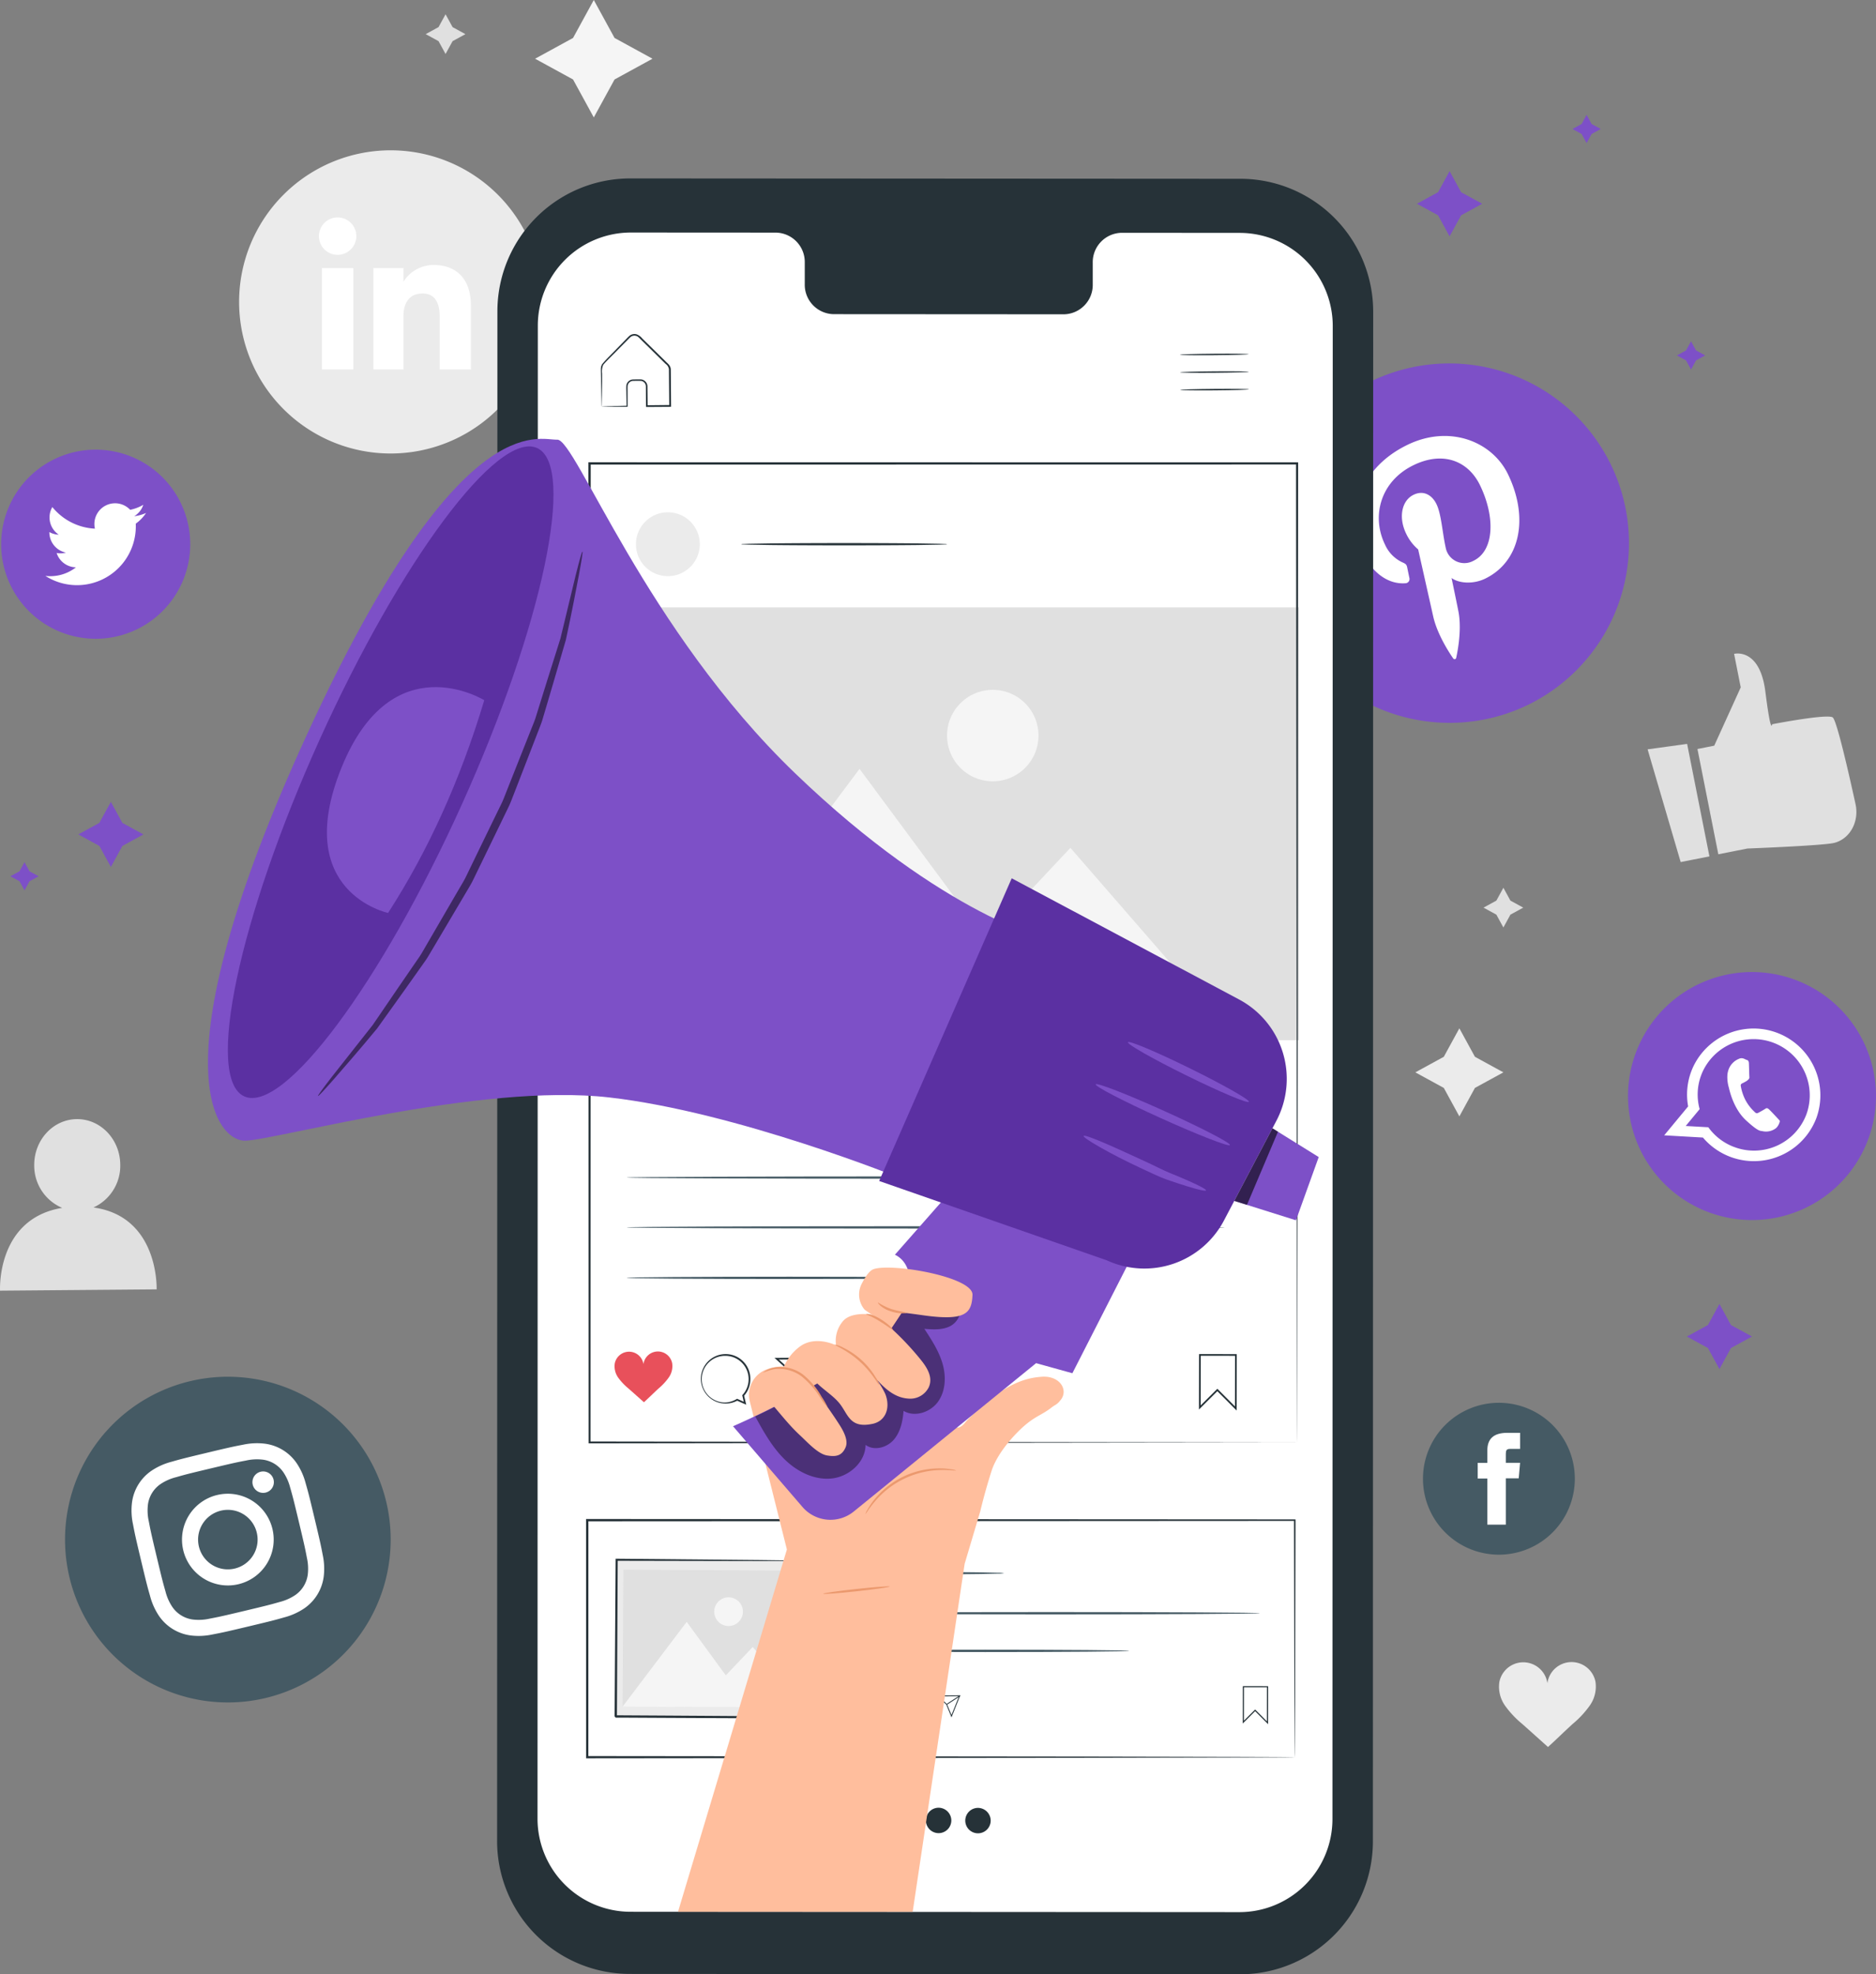 <svg xmlns="http://www.w3.org/2000/svg" xmlns:xlink="http://www.w3.org/1999/xlink" width="518.41" height="545.446" viewBox="0 0 518.41 545.446">
  <rect x="0" y="0" width="518.41" height="545.446" fill="#808080" stroke="none"/>
  <defs>
    <clipPath id="clip-path">
      <rect id="Rectangle_276" data-name="Rectangle 276" width="518.41" height="545.446" fill="none"/>
    </clipPath>
    <clipPath id="clip-path-5">
      <rect id="Rectangle_283" data-name="Rectangle 283" width="112.637" height="107.826" fill="none"/>
    </clipPath>
    <clipPath id="clip-path-6">
      <rect id="Rectangle_285" data-name="Rectangle 285" width="12.081" height="21.161" fill="none"/>
    </clipPath>
    <clipPath id="clip-path-7">
      <rect id="Rectangle_286" data-name="Rectangle 286" width="73.111" height="150.427" fill="none"/>
    </clipPath>
    <clipPath id="clip-path-8">
      <rect id="Rectangle_287" data-name="Rectangle 287" width="56.683" height="52.172" fill="none"/>
    </clipPath>
  </defs>
  <g id="Group_1271" data-name="Group 1271" transform="translate(-727.59 -176.554)">
    <path id="Path_889" data-name="Path 889" d="M3.234,216.171.71,217.551l2.525,1.379,1.38,2.525,1.379-2.525,2.525-1.379-2.525-1.38-1.379-2.525Z" transform="translate(729.748 201.098)" fill="#7d50c7"/>
    <g id="Group_301" data-name="Group 301" transform="translate(727.59 176.554)">
      <g id="Group_300" data-name="Group 300" clip-path="url(#clip-path)">
        <path id="Path_807" data-name="Path 807" d="M95.93,117.733h0A41.883,41.883,0,1,1,137.813,75.85,41.882,41.882,0,0,1,95.93,117.733" transform="translate(12.027 7.559)" fill="#ebebeb"/>
        <rect id="Rectangle_275" data-name="Rectangle 275" width="8.668" height="28.003" transform="translate(88.965 74.071)" fill="#fff"/>
        <path id="Path_808" data-name="Path 808" d="M77.216,59.47A5.168,5.168,0,1,0,72.09,54.3a5.148,5.148,0,0,0,5.126,5.169" transform="translate(16.043 10.934)" fill="#fff"/>
        <path id="Path_809" data-name="Path 809" d="M92.71,74.047c0-3.937,1.812-6.283,5.281-6.283,3.187,0,4.719,2.252,4.719,6.283v14.7h8.627V71.017c0-7.5-4.252-11.128-10.189-11.128a9.763,9.763,0,0,0-8.439,4.626V60.744H84.394v28H92.71Z" transform="translate(18.781 13.327)" fill="#fff"/>
        <path id="Path_810" data-name="Path 810" d="M137.173,0l5.735,10.487,10.487,5.735-10.487,5.735-5.735,10.487-5.735-10.487-10.487-5.735,10.487-5.735Z" transform="translate(26.916 0)" fill="#f5f5f5"/>
        <path id="Path_811" data-name="Path 811" d="M332.085,232.386l4.3,7.865,7.865,4.3-7.865,4.3-4.3,7.866-4.3-7.866-7.866-4.3,7.866-4.3Z" transform="translate(71.193 51.714)" fill="#ebebeb"/>
        <path id="Path_812" data-name="Path 812" d="M340.821,200.622l1.94,3.548,3.549,1.941-3.549,1.94-1.94,3.549-1.94-3.549-3.549-1.94,3.549-1.941Z" transform="translate(74.623 44.645)" fill="#e0e0e0"/>
        <path id="Path_813" data-name="Path 813" d="M101.712,3.226l1.941,3.549,3.548,1.94-3.548,1.94L101.712,14.2l-1.94-3.549-3.549-1.94,3.549-1.94Z" transform="translate(21.413 0.718)" fill="#e0e0e0"/>
        <path id="Path_814" data-name="Path 814" d="M25.836,277.314a12.677,12.677,0,0,0,7.4-11.827c-.062-7-5.435-12.637-12-12.582S9.4,258.682,9.456,265.685a12.662,12.662,0,0,0,7.73,11.741C-1.076,280.419.012,300.3.012,300.3l43.27-.361s.727-20.116-17.447-22.621" transform="translate(0 56.28)" fill="#e0e0e0"/>
        <path id="Path_815" data-name="Path 815" d="M365.493,381.041a6.735,6.735,0,0,0-13.283.4,6.735,6.735,0,0,0-13.286-.279,9.09,9.09,0,0,0,1.632,6.559,26.911,26.911,0,0,0,4.75,5.02c2.418,2.153,4.652,4.175,7.07,6.328,2.4-2.174,4.44-4.215,6.839-6.389a27.014,27.014,0,0,0,4.706-5.061,9.093,9.093,0,0,0,1.573-6.574" transform="translate(75.396 83.585)" fill="#ebebeb"/>
        <path id="Path_816" data-name="Path 816" d="M383.687,174.067l4.637-.919,7.322-16.108-1.835-9.256s7.078-1.862,8.64,10.425,1.859,9.02,1.859,9.02,15.229-2.96,16.756-1.888c1.11.778,4.523,15.811,6.308,23.978.9,4.111-.872,8.451-4.516,10.187a6.688,6.688,0,0,1-1.594.545c-3.795.753-23.8,1.513-23.8,1.513l-8.01,1.588Z" transform="translate(85.384 32.865)" fill="#e0e0e0"/>
        <path id="Path_817" data-name="Path 817" d="M372.418,169.612l9.141,31.148,7.942-1.576-6.164-31.074Z" transform="translate(82.876 37.41)" fill="#e0e0e0"/>
      </g>
    </g>
    <g id="Group_303" data-name="Group 303" transform="translate(727.59 176.554)">
      <g id="Group_302" data-name="Group 302" clip-path="url(#clip-path)">
        <path id="Path_818" data-name="Path 818" d="M358.43,176.438h0A49.672,49.672,0,1,1,314.979,87.1h0a49.672,49.672,0,0,1,43.45,89.338" transform="translate(63.872 18.267)" fill="#7d50c7"/>
        <path id="Path_819" data-name="Path 819" d="M320.132,139.214a1.167,1.167,0,0,0,1.156-1.5c-.122-.6-.444-2.115-.57-2.749-.166-.864-.377-1.093-1.264-1.483a9.784,9.784,0,0,1-4.917-5c-3.747-7.7-1.337-17.4,7.9-21.891,8.182-3.981,15.111-1.166,18.359,5.512,4.273,8.786,3.992,18.092-1.781,20.9a5.245,5.245,0,0,1-7.665-3.528c-.958-4.307-1.213-9.337-2.569-12.124-1.213-2.494-3.564-3.923-6.334-2.576-3.261,1.586-4.239,6.23-2.042,10.746a13.028,13.028,0,0,0,3.318,4.35s3.538,15.754,4.157,18.512c1.231,5.494,5.159,11.055,5.54,11.624a.451.451,0,0,0,.809-.176c.11-.54,1.66-7.22.65-12.65-.285-1.537-1.928-9.417-1.928-9.417,2.039,1.5,6,1.776,9.289.176,9.8-4.764,12.1-16.926,6.285-28.88-4.4-9.039-16.145-13.735-27.781-8.075-14.479,7.042-16.73,20.973-12.521,29.628,2.55,5.242,6.8,8.939,11.9,8.605" transform="translate(68.171 21.924)" fill="#fff"/>
        <path id="Path_820" data-name="Path 820" d="M390.025,285.932h0a34.259,34.259,0,1,1,44.23-19.774h0a34.258,34.258,0,0,1-44.23,19.773" transform="translate(81.89 48.882)" fill="#7d50c7"/>
        <path id="Path_821" data-name="Path 821" d="M418.316,256.906a18.454,18.454,0,0,0-34.325-13.476c-.1.247-.207.494-.3.743a18.182,18.182,0,0,0-.907,9.779l-6.613,7.987,10.7.614a18.474,18.474,0,0,0,31.283-5.208c.055-.146.111-.291.159-.439m-22.887,8.231a15.45,15.45,0,0,1-7.063-5.426l-6.245-.353,3.847-4.651a15.238,15.238,0,0,1,.463-9.486,14.288,14.288,0,0,1,.605-1.368,15.519,15.519,0,0,1,28.756,11.3c-.11.384-.235.76-.38,1.139a15.469,15.469,0,0,1-19.985,8.841" transform="translate(83.711 51.723)" fill="#fff" fill-rule="evenodd"/>
        <path id="Path_822" data-name="Path 822" d="M404.328,255.736c-.347-.373-2.033-2.182-2.368-2.467s-.589-.466-1.032-.154-1.619.944-1.966,1.126-.611.127-.96-.247a12.241,12.241,0,0,1-2.6-3.379,13.43,13.43,0,0,1-1.241-3.794c-.082-.512.223-.655.512-.785.268-.12.608-.331.918-.49.084-.051.158-.1.23-.143a4.967,4.967,0,0,0,.458-.4.809.809,0,0,0,.248-.746c-.024-.249-.083-2.639-.117-3.614s-.436-.962-.687-1.057-.509-.241-.791-.348a1.679,1.679,0,0,0-1.33.092,5.03,5.03,0,0,0-2.814,2.939,5.7,5.7,0,0,0-.329,1.511,10.175,10.175,0,0,0,.4,3.481c.105.355,1.144,5.764,4.792,9.091s3.875,2.756,4.677,2.979a4.512,4.512,0,0,0,3.61-.9,3.7,3.7,0,0,0,1.011-1.9c-.039-.209-.282-.422-.621-.792" transform="translate(86.885 53.217)" fill="#fff" fill-rule="evenodd"/>
        <path id="Path_823" data-name="Path 823" d="M26.386,153.864h0a26.124,26.124,0,1,1,26.123-26.123,26.123,26.123,0,0,1-26.123,26.123" transform="translate(0.059 22.613)" fill="#7d50c7"/>
        <path id="Path_824" data-name="Path 824" d="M10.246,133.79a16.242,16.242,0,0,0,24.987-14.423,11.557,11.557,0,0,0,2.85-2.956,11.4,11.4,0,0,1-3.28.9,5.721,5.721,0,0,0,2.511-3.159,11.473,11.473,0,0,1-3.626,1.386,5.715,5.715,0,0,0-9.733,5.209,16.211,16.211,0,0,1-11.771-5.967,5.718,5.718,0,0,0,1.767,7.625,5.679,5.679,0,0,1-2.587-.715,5.718,5.718,0,0,0,4.58,5.674,5.71,5.71,0,0,1-2.577.1,5.714,5.714,0,0,0,5.334,3.967,11.481,11.481,0,0,1-8.455,2.364" transform="translate(2.28 25.31)" fill="#fff"/>
        <path id="Path_825" data-name="Path 825" d="M70.122,399.886h0a44.993,44.993,0,1,1,33.342-54.2,44.995,44.995,0,0,1-33.342,54.2" transform="translate(3.269 69.234)" fill="#455a64"/>
        <path id="Path_826" data-name="Path 826" d="M51.662,333.1c6.409-1.527,7.174-1.683,9.731-2.17a13.645,13.645,0,0,1,4.653-.236,8.172,8.172,0,0,1,5.64,3.47,13.636,13.636,0,0,1,1.888,4.261c.719,2.5.924,3.256,2.451,9.664s1.682,7.173,2.17,9.73a13.667,13.667,0,0,1,.235,4.653,8.172,8.172,0,0,1-3.47,5.64A13.663,13.663,0,0,1,70.7,370c-2.5.716-3.256.922-9.664,2.449s-7.173,1.683-9.73,2.171a13.668,13.668,0,0,1-4.653.235,8.165,8.165,0,0,1-5.64-3.47,13.633,13.633,0,0,1-1.889-4.259c-.718-2.5-.923-3.256-2.45-9.664s-1.682-7.173-2.17-9.73a13.684,13.684,0,0,1-.236-4.654,8.169,8.169,0,0,1,3.471-5.638A13.6,13.6,0,0,1,42,335.548c2.5-.718,3.256-.924,9.663-2.45m-1.029-4.324c-6.517,1.553-7.328,1.775-9.861,2.5a18.128,18.128,0,0,0-5.559,2.5,12.6,12.6,0,0,0-5.346,8.691,18.082,18.082,0,0,0,.273,6.091c.493,2.588.659,3.411,2.212,9.929s1.775,7.328,2.5,9.86a18.081,18.081,0,0,0,2.5,5.56,12.621,12.621,0,0,0,8.691,5.346,18.08,18.08,0,0,0,6.091-.273c2.588-.493,3.412-.66,9.929-2.213s7.328-1.774,9.86-2.5a18.138,18.138,0,0,0,5.56-2.5,12.621,12.621,0,0,0,5.346-8.691,18.107,18.107,0,0,0-.271-6.091c-.494-2.588-.661-3.412-2.214-9.929s-1.775-7.328-2.5-9.861a18.131,18.131,0,0,0-2.5-5.559,12.61,12.61,0,0,0-8.691-5.346,18.117,18.117,0,0,0-6.092.271c-2.587.494-3.411.66-9.928,2.213" transform="translate(6.614 72.578)" fill="#fff"/>
        <path id="Path_827" data-name="Path 827" d="M50.874,337.908A12.669,12.669,0,1,0,66.133,347.3a12.669,12.669,0,0,0-15.258-9.388m4.841,20.323a8.224,8.224,0,1,1,6.093-9.9,8.223,8.223,0,0,1-6.093,9.9" transform="translate(9.155 75.119)" fill="#fff"/>
        <path id="Path_828" data-name="Path 828" d="M62.9,334.8a2.961,2.961,0,1,1-3.566-2.194A2.96,2.96,0,0,1,62.9,334.8" transform="translate(12.698 73.999)" fill="#fff"/>
        <path id="Path_829" data-name="Path 829" d="M342.626,358.974h0a20.982,20.982,0,1,1,20.982-20.982,20.982,20.982,0,0,1-20.982,20.982" transform="translate(71.577 70.546)" fill="#455a64"/>
        <path id="Path_830" data-name="Path 830" d="M336.675,349.163h5.108v-12.79h3.564l.38-4.283h-3.944v-2.44c0-1.009.2-1.408,1.18-1.408h2.764V323.8h-3.537c-3.8,0-5.515,1.675-5.515,4.879v3.415h-2.657v4.335h2.657Z" transform="translate(74.331 72.056)" fill="#fff"/>
      </g>
    </g>
    <g id="Group_305" data-name="Group 305" transform="translate(727.59 176.554)">
      <g id="Group_304" data-name="Group 304" clip-path="url(#clip-path)">
        <path id="Path_831" data-name="Path 831" d="M317.635,536.473l-168.572-.1a36.717,36.717,0,0,1-36.7-36.726l.082-422.612a36.723,36.723,0,0,1,36.742-36.714l168.572.1a36.721,36.721,0,0,1,36.7,36.727l-.083,422.613a36.719,36.719,0,0,1-36.741,36.713" transform="translate(25.005 8.973)" fill="#263238"/>
        <path id="Path_832" data-name="Path 832" d="M315.549,52.647l-32.683-.02a8.119,8.119,0,0,0-7.937,8.292l0,5.928a8.119,8.119,0,0,1-7.938,8.292L203.282,75.1a8.126,8.126,0,0,1-7.934-8.3V60.873a8.127,8.127,0,0,0-7.935-8.3l-11.494-.007-28.606-.017A25.717,25.717,0,0,0,121.583,78.26l-.081,412.5a25.715,25.715,0,0,0,25.7,25.722l168.234.1a25.717,25.717,0,0,0,25.732-25.711l.081-412.5a25.717,25.717,0,0,0-25.7-25.721" transform="translate(27.038 11.694)" fill="#fff"/>
        <path id="Path_833" data-name="Path 833" d="M285.7,80.065c0,.111-4.25.236-9.492.279s-9.5-.011-9.5-.122,4.248-.235,9.492-.279,9.494.012,9.5.122" transform="translate(59.352 17.787)" fill="#263238"/>
        <path id="Path_834" data-name="Path 834" d="M285.729,84.039c0,.11-4.25.236-9.492.279s-9.5-.011-9.5-.122,4.248-.235,9.492-.279,9.494.012,9.5.122" transform="translate(59.359 18.671)" fill="#263238"/>
        <path id="Path_835" data-name="Path 835" d="M285.762,88.013c0,.111-4.25.236-9.492.279s-9.5-.011-9.5-.122,4.248-.235,9.492-.279,9.494.012,9.5.122" transform="translate(59.367 19.556)" fill="#263238"/>
        <path id="Path_836" data-name="Path 836" d="M136.065,95.51a3.873,3.873,0,0,1,.5-.033l1.384-.046,5.109-.121-.142.143c-.018-1.132-.038-2.369-.06-3.7.007-.688-.059-1.337.009-2.133a1.965,1.965,0,0,1,1.714-1.575c.824-.016,1.549-.054,2.441-.012A1.984,1.984,0,0,1,148.694,90c.02,1.727.039,3.532.061,5.4l-.237-.234,6.445-.065-.246.249c-.022-2.6-.046-5.281-.071-8.031q-.009-1.031-.017-2.045a2.086,2.086,0,0,0-.906-1.523l-2.818-2.778L148.187,78.3,146.87,77c-.454-.436-.808-.888-1.334-1a1.729,1.729,0,0,0-1.478.282c-.391.33-.807.8-1.2,1.18L140.546,79.8c-1.455,1.511-2.971,2.891-4.072,4.2a4.579,4.579,0,0,0-.324,2.4q0,1.2,0,2.271-.013,2.089-.022,3.658c-.011.935-.02,1.708-.027,2.34a8.131,8.131,0,0,1-.031.844,5.846,5.846,0,0,1-.044-.775c-.018-.623-.039-1.383-.065-2.3q-.037-1.581-.083-3.688-.02-1.093-.043-2.315c-.006-.412-.013-.834-.02-1.267a2.668,2.668,0,0,1,.355-1.35c1.193-1.461,2.616-2.754,4.082-4.309l2.295-2.351c.413-.406.752-.809,1.243-1.232a2.193,2.193,0,0,1,1.869-.368,3.48,3.48,0,0,1,1.548,1.106q.653.642,1.323,1.3l2.726,2.674,2.824,2.771a5.3,5.3,0,0,1,.719.78,2.1,2.1,0,0,1,.339,1.087q.009,1.021.018,2.055c.021,2.751.042,5.435.061,8.031V95.6h-.247l-6.445.042h-.236v-.235c-.01-1.872-.02-3.676-.028-5.4a1.555,1.555,0,0,0-1.3-1.565c-.741-.039-1.615-.013-2.337-.007a1.581,1.581,0,0,0-1.389,1.253c-.062.648-.015,1.4-.028,2.06q0,2,0,3.706V95.6h-.142l-5.195-.035-1.353-.023a2.514,2.514,0,0,1-.445-.026" transform="translate(30.223 16.797)" fill="#263238"/>
        <path id="Path_837" data-name="Path 837" d="M235.161,355.578a9.427,9.427,0,0,1-1.767.124l-4.817.1c-4.067.057-9.685.093-15.891.093s-11.827-.035-15.894-.093l-4.817-.1a9.42,9.42,0,0,1-1.765-.124,9.43,9.43,0,0,1,1.765-.123l4.817-.1c4.067-.057,9.686-.093,15.894-.093s11.823.035,15.891.093l4.817.1a9.438,9.438,0,0,1,1.767.123" transform="translate(42.329 79.058)" fill="#455a64"/>
        <path id="Path_838" data-name="Path 838" d="M305.814,364.624c0,.176-25.881.318-57.8.318s-57.8-.142-57.8-.318,25.875-.318,57.8-.318,57.8.142,57.8.318" transform="translate(42.329 81.071)" fill="#455a64"/>
        <path id="Path_839" data-name="Path 839" d="M269.688,373.133c0,.176-17.793.318-39.736.318s-39.741-.142-39.741-.318,17.789-.318,39.741-.318,39.736.142,39.736.318" transform="translate(42.329 82.964)" fill="#455a64"/>
        <path id="Path_840" data-name="Path 840" d="M287.916,391.551l-3.591-3.6-3.421,3.41.016-10.311,7.011.011Zm-3.591-4.05.112.111,3.161,3.174.015-9.41-6.377-.01-.015,9.229Z" transform="translate(62.511 84.797)" fill="#263238"/>
        <path id="Path_841" data-name="Path 841" d="M209.584,389.837l-1.268-.565a3.472,3.472,0,1,1,1.851-3.05,3.506,3.506,0,0,1-.877,2.347Zm-2.963-6.866a3.28,3.28,0,1,0,.053,6.559,3.405,3.405,0,0,0,1.58-.5l.053-.031.934.418-.212-.919.043-.047a3.275,3.275,0,0,0-2.45-5.483" transform="translate(45.203 85.171)" fill="#263238"/>
        <path id="Path_842" data-name="Path 842" d="M215.833,389.205l-1.452-3.547-2.725-2.482,6.608-.054Zm-3.56-5.792,2.32,2.13,1.237,3.02,2.076-5.195Z" transform="translate(47.101 85.258)" fill="#263238"/>
        <path id="Path_843" data-name="Path 843" d="M214.138,385.669l-.132-.2,3.6-2.344.131.2Z" transform="translate(47.624 85.258)" fill="#263238"/>
        <path id="Path_844" data-name="Path 844" d="M201.377,384.072a2.044,2.044,0,0,0-4.031.134,2.043,2.043,0,0,0-4.031-.07,2.758,2.758,0,0,0,.5,1.989,8.215,8.215,0,0,0,1.447,1.517c.736.65,1.416,1.262,2.152,1.912.726-.661,1.344-1.284,2.069-1.946a8.121,8.121,0,0,0,1.422-1.54,2.754,2.754,0,0,0,.471-2" transform="translate(43.012 85.104)" fill="#e8505b"/>
        <path id="Path_845" data-name="Path 845" d="M328.309,409.08s-.015-.4-.021-1.15-.013-1.881-.023-3.345c-.011-2.95-.028-7.288-.051-12.908-.027-11.236-.066-27.583-.115-48.087l.21.209-195.5.109h-.012l.318-.318c0,22.759-.007,44.838-.011,65.49l-.307-.308,139.9.143,40.84.087,10.959.039,2.841.02c.641.006.977.02.977.02s-.311.013-.939.02l-2.8.02-10.894.039-40.769.087-140.11.143h-.309v-.308c0-20.652-.006-42.731-.01-65.49v-.319h.331l195.5.109h.21v.21c-.049,20.558-.088,36.947-.115,48.213-.023,5.6-.04,9.922-.051,12.86q-.015,2.171-.023,3.308c-.006.742-.021,1.109-.021,1.109" transform="translate(29.48 76.39)" fill="#263238"/>
        <rect id="Rectangle_278" data-name="Rectangle 278" width="43.298" height="54.158" transform="translate(170.158 474.22) rotate(-89.675)" fill="#ebebeb"/>
        <path id="Path_846" data-name="Path 846" d="M193.647,352.842a1.875,1.875,0,0,1-.271.015l-.768.012-2.956.017-11.1.012-39.059-.079.286-.282c-.064,12.89-.136,27.661-.213,43.292.066.077-.593-.6-.307-.315h.456l.468,0,.938,0,1.867.011,3.707.022,7.3.044,14.052.09,25.364.183-.267.264c.131-13,.24-23.787.315-31.359.051-3.767.09-6.731.119-8.791.018-1,.033-1.769.043-2.328.013-.531.034-.818.034-.818s.018.249.024.76c0,.548.01,1.306.017,2.279,0,2.047.011,4.992.02,8.733-.011,7.613-.026,18.455-.043,31.527v.264H193.4l-25.364-.1-14.051-.07-7.3-.039-3.707-.02-1.867-.011-.938,0-.468,0h-.456c.279.285-.4-.388-.326-.325.1-15.631.2-30.4.28-43.292v-.286l.285,0,39.242.366,11.04.138,2.9.051.736.02a1.158,1.158,0,0,1,.238.018" transform="translate(30.915 78.387)" fill="#263238"/>
        <rect id="Rectangle_279" data-name="Rectangle 279" width="37.847" height="50.353" transform="translate(172.041 471.504) rotate(-89.674)" fill="#e0e0e0"/>
        <path id="Path_847" data-name="Path 847" d="M140.725,389.942l17.721-23.425,10.81,14.78,7.434-7.827,14.388,16.757Z" transform="translate(31.316 81.563)" fill="#f5f5f5"/>
        <path id="Path_848" data-name="Path 848" d="M169.369,364.958a3.965,3.965,0,1,1-3.941-3.987,3.964,3.964,0,0,1,3.941,3.987" transform="translate(35.926 80.329)" fill="#f5f5f5"/>
        <path id="Path_849" data-name="Path 849" d="M224.448,123.044a2.035,2.035,0,0,1-.578.064l-1.658.06-6.1.1c-5.149.057-12.264.093-20.123.093s-14.976-.035-20.127-.093l-6.1-.1-1.658-.06a2.035,2.035,0,0,1-.578-.064,1.98,1.98,0,0,1,.578-.064l1.658-.06,6.1-.1c5.151-.057,12.266-.093,20.127-.093s14.974.035,20.123.093l6.1.1,1.658.06a1.98,1.98,0,0,1,.578.064" transform="translate(37.281 27.311)" fill="#263238"/>
        <path id="Path_850" data-name="Path 850" d="M281.429,321.607l-5.338-5.353-5.082,5.069L271.032,306l10.42.016Zm-5.336-6.02.167.166,4.7,4.715.022-13.985-9.477-.015-.021,13.716Z" transform="translate(60.309 68.095)" fill="#263238"/>
        <path id="Path_851" data-name="Path 851" d="M170.988,319.994l-2.5-1.113a6.834,6.834,0,1,1,3.643-6,6.906,6.906,0,0,1-1.725,4.621Zm-5.833-13.514a6.455,6.455,0,1,0,.1,12.909,6.665,6.665,0,0,0,3.108-.979l.1-.059,1.839.822-.417-1.808.084-.09a6.448,6.448,0,0,0-4.822-10.794" transform="translate(35.222 68.097)" fill="#263238"/>
        <path id="Path_852" data-name="Path 852" d="M183.291,318.751l-2.86-6.978-5.362-4.887,13.005-.105Zm-7.008-11.4,4.567,4.192,2.435,5.944,4.087-10.225Z" transform="translate(38.959 68.27)" fill="#263238"/>
        <rect id="Rectangle_280" data-name="Rectangle 280" width="8.46" height="0.475" transform="translate(219.681 379.663) rotate(-33.037)" fill="#263238"/>
        <path id="Path_853" data-name="Path 853" d="M154.834,308.647a4.023,4.023,0,0,0-7.933.265,4.022,4.022,0,0,0-7.935-.138,5.43,5.43,0,0,0,.988,3.915,16.111,16.111,0,0,0,2.849,2.988c1.449,1.28,2.787,2.483,4.236,3.764,1.428-1.3,2.643-2.527,4.071-3.831a16.132,16.132,0,0,0,2.8-3.033,5.432,5.432,0,0,0,.925-3.929" transform="translate(30.91 67.965)" fill="#e8505b"/>
        <path id="Path_854" data-name="Path 854" d="M161.391,124.592a8.822,8.822,0,1,1-8.822-8.822,8.821,8.821,0,0,1,8.822,8.822" transform="translate(31.989 25.763)" fill="#ebebeb"/>
        <path id="Path_855" data-name="Path 855" d="M306.886,277.426c0,.176-36.994.318-82.618.318-45.64,0-82.625-.142-82.625-.318s36.985-.318,82.625-.318c45.624,0,82.618.142,82.618.318" transform="translate(31.521 61.666)" fill="#455a64"/>
        <path id="Path_856" data-name="Path 856" d="M306.886,266.171c0,.176-36.994.318-82.618.318-45.64,0-82.625-.142-82.625-.318s36.985-.318,82.625-.318c45.624,0,82.618.142,82.618.318" transform="translate(31.521 59.162)" fill="#455a64"/>
        <path id="Path_857" data-name="Path 857" d="M231.586,288.832c0,.176-20.136.318-44.97.318s-44.973-.142-44.973-.318,20.131-.318,44.973-.318,44.97.142,44.97.318" transform="translate(31.521 64.204)" fill="#455a64"/>
        <path id="Path_858" data-name="Path 858" d="M207.413,412.055a3.511,3.511,0,1,1-3.5-3.578,3.535,3.535,0,0,1,3.5,3.578" transform="translate(44.594 90.9)" fill="#263238"/>
        <path id="Path_859" data-name="Path 859" d="M216.311,412.1a3.511,3.511,0,1,1-3.5-3.578,3.537,3.537,0,0,1,3.5,3.578" transform="translate(46.574 90.909)" fill="#263238"/>
        <path id="Path_860" data-name="Path 860" d="M225.209,412.136a3.511,3.511,0,1,1-3.5-3.578,3.534,3.534,0,0,1,3.5,3.578" transform="translate(48.554 90.918)" fill="#263238"/>
        <rect id="Rectangle_281" data-name="Rectangle 281" width="195.516" height="119.569" transform="translate(163.445 167.814)" fill="#e0e0e0"/>
        <path id="Path_861" data-name="Path 861" d="M148.457,248.739l56.026-74.988,34.732,46.9,23.541-25.082,46.17,53.128Z" transform="translate(33.037 38.666)" fill="#f5f5f5"/>
        <path id="Path_862" data-name="Path 862" d="M239.337,168.526A12.635,12.635,0,1,1,226.7,155.895a12.634,12.634,0,0,1,12.639,12.631" transform="translate(47.637 34.692)" fill="#f5f5f5"/>
        <path id="Path_863" data-name="Path 863" d="M328.837,375.258c0-2.558-.119-110.572-.288-270.474l.288.289-195.493.029h-.023l.319-.318c-.022,101.151-.043,194.763-.06,270.474l-.259-.259,195.516.259-195.516.259h-.258v-.259c-.017-75.71-.038-169.322-.06-270.474v-.318h.341l195.493.029h.289v.289c-.059,80.03-.108,147.677-.143,195.327-.033,23.791-.059,42.587-.077,55.446-.015,6.411-.027,11.339-.034,14.674-.009,1.654-.013,2.912-.017,3.764s-.017,1.263-.017,1.263" transform="translate(29.598 23.248)" fill="#263238"/>
      </g>
    </g>
    <g id="Group_322" data-name="Group 322" transform="translate(727.59 176.554)">
      <g id="Group_321" data-name="Group 321" clip-path="url(#clip-path)">
        <path id="Path_864" data-name="Path 864" d="M232.461,365.492l4.325-14.533c.754-3.15,1.757-6.868,3.105-11.11,1.213-3.813,4.322-7.819,7.159-10.7,4.415-4.49,6.515-4.521,9.482-6.9.27-.174.572-.422.828-.559a4.683,4.683,0,0,0,1.443-1.249c2.556-2.765.1-7.047-5.093-6.64-3.91.307-10.286,1.425-20.656,12.123-.128.161-.265.3-.392.465-5.442,7.074-10.552-13.12-11.475-20.636-.6-4.878-5.873-7.874-10.646-6.11l-25.259,11.815a11.785,11.785,0,0,0-7.374.249,7.508,7.508,0,0,0-4.812,8.91l10.245,40.9L153.252,461.62h64.853Z" transform="translate(34.104 66.565)" fill="#ffbe9d"/>
        <path id="Path_865" data-name="Path 865" d="M279.514,280.771l-20.047,39.284-10.024-2.785-50.388,40.987A10.207,10.207,0,0,1,184.878,357L165.694,334.7s38.682-16.663,45.837-30.457-1.113-16.922-1.113-16.922l18.206-20.688Z" transform="translate(36.873 59.336)" fill="#7d50c7"/>
        <path id="Path_866" data-name="Path 866" d="M279.923,237.79s-29.346-6.49-70.642-46.2-60.7-92.444-65.753-92.188-27.126-9.989-69.1,81.323S48.983,293.24,57.336,293.069s65.071-15.977,100.5-11.95S238.8,303.61,238.8,303.61Z" transform="translate(10.461 22.069)" fill="#7d50c7"/>
        <path id="Path_867" data-name="Path 867" d="M308.5,265.46l-10.011,19.035-4.485,8.527a24.842,24.842,0,0,1-32.383,11l-62.9-21.915,36.631-83.626L298.2,231.97A24.845,24.845,0,0,1,308.5,265.46" transform="translate(44.223 44.169)" fill="#5b30a2"/>
        <path id="Path_869" data-name="Path 869" d="M76.817,182c-22.341,49.465-31.64,93.543-20.771,98.452s37.789-31.213,60.129-80.676,31.639-93.542,20.772-98.451S99.158,132.538,76.817,182" transform="translate(11.461 22.45)" fill="#5b30a2"/>
        <path id="Path_871" data-name="Path 871" d="M296.039,280.392l-17.048-5.355,10.551-20.059,12.785,7.949Z" transform="translate(62.085 56.742)" fill="#7d50c7"/>
        <g id="Group_314" data-name="Group 314" transform="translate(341.075 311.72)" opacity="0.6">
          <g id="Group_313" data-name="Group 313">
            <g id="Group_312" data-name="Group 312" clip-path="url(#clip-path-6)">
              <path id="Path_872" data-name="Path 872" d="M289.54,254.978l-10.55,20.059,3.5,1.1,8.577-20.21Z" transform="translate(-278.99 -254.978)"/>
            </g>
          </g>
        </g>
        <path id="Path_873" data-name="Path 873" d="M284.767,261.826c-.251.551-8.758-2.756-19-7.387s-18.353-8.832-18.1-9.383,8.755,2.757,19,7.388,18.349,8.832,18.1,9.382" transform="translate(55.112 54.52)" fill="#7d50c7"/>
        <path id="Path_874" data-name="Path 874" d="M288.386,252c-.269.544-7.967-2.7-17.2-7.246s-16.5-8.673-16.23-9.215,7.964,2.7,17.2,7.25,16.5,8.67,16.23,9.212" transform="translate(56.736 52.402)" fill="#7d50c7"/>
        <path id="Path_875" data-name="Path 875" d="M278.76,271.761c-.09.291-2.115-.176-5.346-1.175-1.614-.5-3.526-1.13-5.642-1.862-2.1-.762-4.284-1.864-6.622-2.924-9.327-4.329-16.448-8.569-16.214-9.07.275-.594,7.888,2.793,17.128,7.081,2.318,1.049,4.468,2.207,6.5,3.053,2.034.823,3.86,1.591,5.384,2.267,3.049,1.355,4.906,2.342,4.818,2.631" transform="translate(54.505 57.116)" fill="#7d50c7"/>
        <path id="Path_876" data-name="Path 876" d="M117.379,158.9s-25.506-15.816-39.461,18.644S90.8,217.669,90.8,217.669c10.982-17.029,19.9-36.545,26.579-58.77" transform="translate(16.444 34.554)" fill="#7d50c7"/>
        <g id="Group_317" data-name="Group 317" transform="translate(87.872 152.385)" opacity="0.5">
          <g id="Group_316" data-name="Group 316">
            <g id="Group_315" data-name="Group 315" clip-path="url(#clip-path-7)">
              <path id="Path_877" data-name="Path 877" d="M144.955,124.647c.149.026-.214,2.366-1,6.583-.807,4.21-1.947,10.323-3.583,17.828-1.078,3.7-2.257,7.733-3.521,12.059q-.959,3.253-1.982,6.717-.513,1.733-1.042,3.511c-.38,1.177-.878,2.331-1.322,3.521-1.836,4.742-3.763,9.715-5.761,14.868q-.754,1.933-1.52,3.9c-.5,1.317-1.2,2.556-1.792,3.852q-1.87,3.855-3.791,7.817t-3.8,7.814c-.65,1.27-1.193,2.588-1.919,3.792s-1.424,2.414-2.127,3.606l-8.127,13.723c-.663,1.084-1.262,2.188-1.952,3.217q-1.075,1.518-2.121,3l-4.06,5.719L88.222,256.4c-4.878,5.909-8.967,10.57-11.777,13.806-2.828,3.221-4.445,4.957-4.561,4.861s1.28-2.015,3.9-5.4l11.236-14.246c2.157-3.161,4.512-6.614,7.038-10.313q1.9-2.776,3.934-5.73,1.016-1.473,2.06-2.992c.671-1.027,1.256-2.135,1.9-3.218,2.539-4.368,5.2-8.949,7.964-13.7q1.04-1.781,2.1-3.589c.716-1.2,1.251-2.509,1.894-3.774q1.858-3.829,3.764-7.763t3.775-7.757c.6-1.286,1.3-2.515,1.793-3.82l1.526-3.863c2.025-5.1,3.978-10.027,5.841-14.722.454-1.177.961-2.319,1.355-3.483q.546-1.76,1.079-3.474,1.067-3.422,2.073-6.642c1.348-4.276,2.605-8.267,3.758-11.92,1.773-7.352,3.216-13.337,4.245-17.6,1.04-4.154,1.687-6.443,1.835-6.417" transform="translate(-71.877 -124.647)"/>
            </g>
          </g>
        </g>
        <g id="Group_320" data-name="Group 320" transform="translate(208.678 356.365)" opacity="0.4">
          <g id="Group_319" data-name="Group 319">
            <g id="Group_318" data-name="Group 318" clip-path="url(#clip-path-8)">
              <path id="Path_878" data-name="Path 878" d="M170.693,326.434c2.326,4.224,4.7,8.513,8.145,11.888s8.171,5.768,12.969,5.284,9.344-4.468,9.4-9.29c2.3,1.731,5.833.795,7.74-1.364s2.527-5.157,2.756-8.028c3.127,1.845,7.477.38,9.564-2.589s2.216-6.975,1.205-10.462-3.031-6.58-5.021-9.615c2.407.193,4.959.362,7.113-.73s3.609-3.941,2.352-6a5.98,5.98,0,0,0-3.506-2.237c-3.774-1.182-6.422-2.128-10.35-1.67-.913.007,1.572,10.36-23.086,24.522-14.557,8.36-19.274,10.3-19.274,10.3" transform="translate(-170.693 -291.497)"/>
            </g>
          </g>
        </g>
        <path id="Path_879" data-name="Path 879" d="M220.673,332.416c-.016.114-1.658-.2-4.318-.13a24.412,24.412,0,0,0-18.123,8.689c-1.723,2.029-2.5,3.506-2.6,3.449a3.819,3.819,0,0,1,.483-1.071,19.829,19.829,0,0,1,1.773-2.663,23.107,23.107,0,0,1,18.466-8.854,19.65,19.65,0,0,1,3.186.286,3.792,3.792,0,0,1,1.137.293" transform="translate(43.533 73.844)" fill="#eb996e"/>
        <path id="Path_880" data-name="Path 880" d="M172.008,318.655c3.972,3.816,6.688,8.027,10.855,11.87,1.894,1.747,4.834,5.054,7.372,5.494s4.164.1,5.168-2.268c.813-1.922-.647-4.545-1.657-6.129-2.653-4.164-5.192-7.42-7.18-10.656-.93-1.516.275-1.83.714-1.127,1.912,1.982,4.764,3.7,6.476,5.856,2.346,2.955,2.771,6.868,8.906,5.63a5.491,5.491,0,0,0,2.278-.946c2.309-1.767,2.407-4.841,1.435-7.3a20.033,20.033,0,0,0-3.416-5.168c2.61,2.949,5.462,6.055,9.614,6.389a5.719,5.719,0,0,0,5.814-3.146c1.229-2.79-.533-5.487-2.3-7.668a79.949,79.949,0,0,0-10.427-10.653,7.944,7.944,0,0,0-5.067-1.879c-2.148-.013-4.836.39-6.164,2.258a8.338,8.338,0,0,0-1.668,6.39s-5.385-2.73-9.713.126a13.721,13.721,0,0,0-5.4,7.766Z" transform="translate(38.278 66.082)" fill="#ffbe9d"/>
        <path id="Path_881" data-name="Path 881" d="M195.732,298.1a6.448,6.448,0,0,1-.763-7.285c.917-1.8,2.072-3.54,3.243-3.935,5.125-1.729,27.511,2.144,27.307,7.113-.21,5.1-1.839,7.347-13.988,5.592-2.137-.308-5.49-.73-5.49-.73l-2.933,4.4Z" transform="translate(43.216 63.748)" fill="#ffbe9d"/>
        <path id="Path_882" data-name="Path 882" d="M200.978,315.038c-.177.109-1.881-3.367-5.36-6.483-3.441-3.158-7.067-4.514-6.977-4.7a7.168,7.168,0,0,1,2.37.835,21.26,21.26,0,0,1,8.9,8.071,7.187,7.187,0,0,1,1.062,2.278" transform="translate(41.979 67.616)" fill="#eb996e"/>
        <path id="Path_883" data-name="Path 883" d="M203.156,301.308c-.111.1-1.589-1.1-3.605-2.335a25.218,25.218,0,0,0-2.627-1.449c-.691-.325-1.15-.414-1.148-.51s.526-.147,1.3.088a12.034,12.034,0,0,1,2.807,1.329c2.067,1.263,3.419,2.742,3.27,2.877" transform="translate(43.567 66.08)" fill="#eb996e"/>
        <path id="Path_884" data-name="Path 884" d="M206.323,297.272a9.662,9.662,0,0,1-4.312-.487,7.883,7.883,0,0,1-2.759-1.445c-.614-.523-.87-.96-.809-1.012a18.014,18.014,0,0,0,3.757,1.85c2.22.644,4.157.883,4.124,1.094" transform="translate(44.158 65.497)" fill="#eb996e"/>
        <path id="Path_885" data-name="Path 885" d="M190.329,320.062a15.628,15.628,0,0,1-2.042-2.653,24.09,24.09,0,0,0-5.225-5.939,10.534,10.534,0,0,0-7.4-1.961,13.482,13.482,0,0,0-3.119.991c-.021-.028.214-.255.714-.565a6.979,6.979,0,0,1,2.331-.87,10.4,10.4,0,0,1,7.845,1.888,21.242,21.242,0,0,1,5.23,6.207,19.8,19.8,0,0,1,1.666,2.9" transform="translate(38.396 68.743)" fill="#eb996e"/>
        <path id="Path_886" data-name="Path 886" d="M204.443,358.541c.02.175-4.078.764-9.149,1.315s-9.2.857-9.219.682,4.077-.764,9.151-1.315,9.2-.857,9.218-.682" transform="translate(41.408 79.777)" fill="#eb996e"/>
      </g>
    </g>
    <path id="Path_887" data-name="Path 887" d="M359.342,25.957l1.38,2.523,2.523,1.38-2.523,1.38-1.38,2.523-1.38-2.523-2.523-1.38,2.523-1.38Z" transform="translate(806.688 182.33)" fill="#7d50c7"/>
    <path id="Path_888" data-name="Path 888" d="M382.947,77.127l1.38,2.523,2.523,1.38-2.523,1.38-1.38,2.523-1.38-2.523-2.523-1.38,2.523-1.38Z" transform="translate(811.94 193.717)" fill="#7d50c7"/>
    <path id="Path_890" data-name="Path 890" d="M329.3,38.675l3.187,5.827,5.827,3.187-5.827,3.187L329.3,56.7l-3.187-5.828-5.827-3.187,5.827-3.187Z" transform="translate(798.865 185.16)" fill="#7d50c7"/>
    <path id="Path_891" data-name="Path 891" d="M26.7,181.211l3.18,5.814,5.814,3.18-5.814,3.18L26.7,199.2l-3.18-5.814L17.7,190.2l5.814-3.18Z" transform="translate(731.529 216.879)" fill="#7d50c7"/>
    <path id="Path_892" data-name="Path 892" d="M390.295,294.679l3.18,5.814,5.814,3.18-5.814,3.18-3.18,5.814-3.18-5.814-5.814-3.18,5.814-3.18Z" transform="translate(812.442 242.13)" fill="#7d50c7"/>
    <rect id="Rectangle_289" data-name="Rectangle 289" width="518.41" height="545.446" transform="translate(727.59 176.554)" fill="none"/>
  </g>
</svg>

